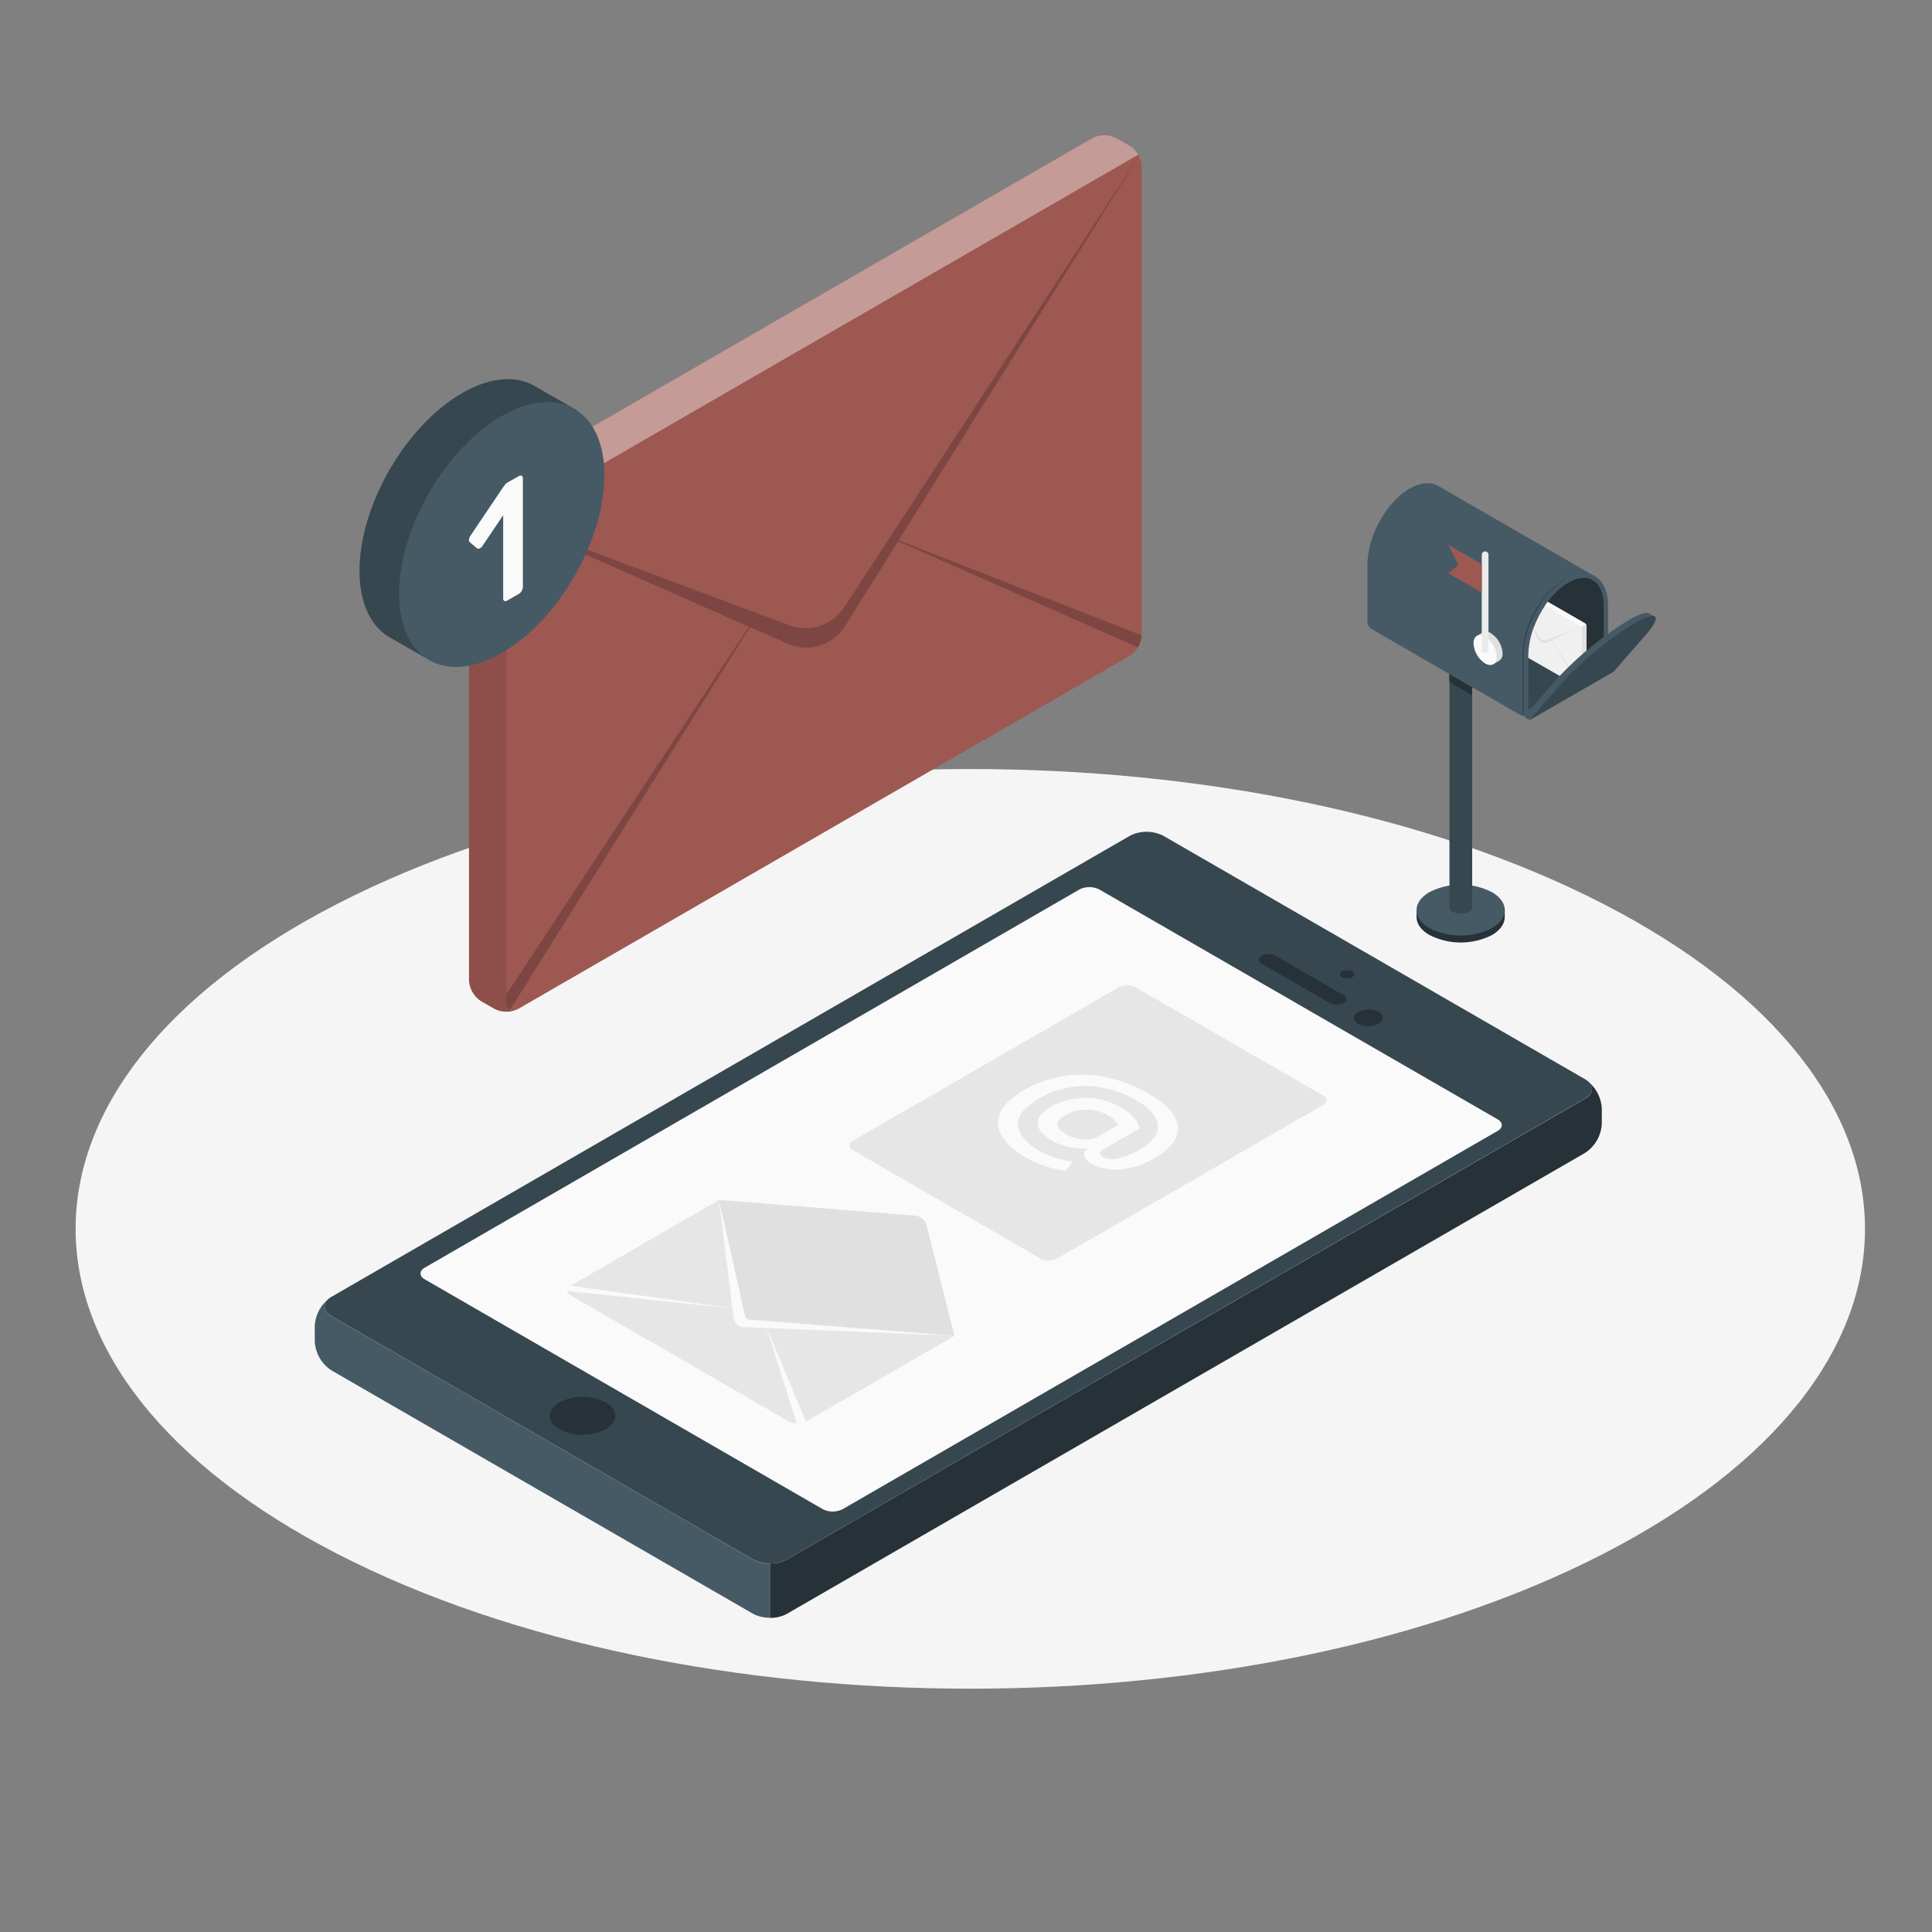 <svg xmlns="http://www.w3.org/2000/svg" xmlns:xlink="http://www.w3.org/1999/xlink" viewBox="0 0 500 500"><rect x="0" y="0" width="500" height="500" fill="#808080" stroke="none"/><defs><clipPath id="freepik--clip-path--inject-159"><path d="M415.1,157c0-4.57-2-7.42-5.15-7.42a8.2,8.2,0,0,0-4.07,1.27c-3.53,2-6.78,6.11-8.71,10.93a.47.47,0,0,0-.06.15h0a21.28,21.28,0,0,0-1.59,7.67v16.37l19.58-11.3Z" style="fill:none"></path></clipPath></defs><g id="freepik--Floor--inject-159"><path id="freepik--floor--inject-159" d="M87.38,402.18c90.43,46.47,237,46.47,327.45,0s90.43-121.82,0-168.3-237-46.47-327.45,0S-3,355.71,87.38,402.18Z" style="fill:#f5f5f5"></path></g><g id="freepik--Device--inject-159"><path d="M85.79,340.61l109.13,63a9.57,9.57,0,0,0,8.66,0L410.21,284.3c2.39-1.38,2.39-3.62,0-5l-109.14-63a9.57,9.57,0,0,0-8.66,0L85.79,335.61C83.4,337,83.4,339.23,85.79,340.61Z" style="fill:#37474f"></path><path d="M144.77,369.88a13.28,13.28,0,0,0,12,0c3.32-1.92,3.32-5,0-6.94a13.28,13.28,0,0,0-12,0C141.45,364.86,141.45,368,144.77,369.88Z" style="fill:#263238"></path><path d="M194.92,403.62l-109.13-63c-2.14-1.23-2.36-3.15-.68-4.53a9.67,9.67,0,0,0-3.65,7v4.07a9.56,9.56,0,0,0,4.33,7.5l109.13,63a8.89,8.89,0,0,0,4.33,1V404.65A8.88,8.88,0,0,1,194.92,403.62Z" style="fill:#455a64"></path><path d="M410.21,298.37a9.58,9.58,0,0,0,4.33-7.5V286.8a9.69,9.69,0,0,0-3.66-7c1.69,1.38,1.47,3.3-.67,4.54L203.58,403.62a8.83,8.83,0,0,1-4.33,1v14.08a8.83,8.83,0,0,0,4.33-1Z" style="fill:#263238"></path><path d="M212.91,390.56l-103-59.48c-1.44-.83-1.44-2.17,0-3l169.42-97.87a5.74,5.74,0,0,1,5.2,0l103.05,59.47c1.44.82,1.44,2.17,0,3L218.1,390.56A5.72,5.72,0,0,1,212.91,390.56Z" style="fill:#fafafa"></path><path d="M186.12,310.53l60.93,35.17-38.46,22.21a4.85,4.85,0,0,1-4.33,0l-56.6-32.68a1.32,1.32,0,0,1,0-2.5Z" style="fill:#e6e6e6"></path><path d="M247,345.7l-7.18-28.54a3.25,3.25,0,0,0-1.08-1.74h0a3.47,3.47,0,0,0-1.93-.81l-50.73-4.08Z" style="fill:#e0e0e0"></path><path d="M247,345.7l-54.53-2.25a2.75,2.75,0,0,1-2.62-2.42l-3.78-30.51Z" style="fill:#e0e0e0"></path><path d="M247,345.7l-54.53-2.25a2.75,2.75,0,0,1-2.62-2.42l-3.78-30.51,6.73,30a1.29,1.29,0,0,0,1.15,1Z" style="fill:#fafafa"></path><polygon points="198.3 343.36 206.43 369.16 208.59 367.91 198.3 343.36" style="fill:#fafafa"></polygon><polygon points="145.5 333.98 147.66 332.73 190.18 338.67 145.5 333.98" style="fill:#fafafa"></polygon><path d="M220.78,297.7l48.47,28a4.79,4.79,0,0,0,4.33,0L342.37,286a1.32,1.32,0,0,0,0-2.5l-48.47-28a4.79,4.79,0,0,0-4.33,0L220.78,295.2A1.32,1.32,0,0,0,220.78,297.7Z" style="fill:#e6e6e6"></path><path d="M259.32,294a6.35,6.35,0,0,1-.43-6.09c.9-2,2.86-3.92,5.87-5.65a29.82,29.82,0,0,1,10.73-3.79,31.17,31.17,0,0,1,11.1.4,36.53,36.53,0,0,1,10.69,4.17q4.82,2.77,6.56,5.72a5.82,5.82,0,0,1,.44,5.75c-.88,1.87-2.73,3.62-5.53,5.24a20.52,20.52,0,0,1-8.83,2.88,13,13,0,0,1-7.51-1.54,3.17,3.17,0,0,1-1.75-1.92,2.11,2.11,0,0,1,.73-2,16.16,16.16,0,0,1-4.81-.33,15.13,15.13,0,0,1-4.4-1.7q-3.46-2-3.62-4.34t3.31-4.3a17.3,17.3,0,0,1,9.22-2.37,19.32,19.32,0,0,1,9.38,2.67,11.23,11.23,0,0,1,3.1,2.55,5.23,5.23,0,0,1,1.3,2.73l-9,5.22c-.73.42-1.13.79-1.19,1.11s.2.66.77,1a5.59,5.59,0,0,0,4,.34,19,19,0,0,0,5.55-2.27c2.26-1.3,3.69-2.7,4.29-4.17a4.57,4.57,0,0,0-.47-4.4,13.06,13.06,0,0,0-4.68-4.1,27.09,27.09,0,0,0-12.63-3.75,23.6,23.6,0,0,0-12.85,3.38q-3.69,2.13-4.74,4.5a4.73,4.73,0,0,0,.32,4.64,13,13,0,0,0,4.76,4.23,22.17,22.17,0,0,0,4,1.79,18.43,18.43,0,0,0,4,.9,1.23,1.23,0,0,1,.42.11c.07,0,.07.13,0,.26l-1.32,1.85a1,1,0,0,1-.19.19.93.93,0,0,1-.6,0,23.55,23.55,0,0,1-4.84-1.14,25.93,25.93,0,0,1-4.72-2.11C262.65,298,260.51,296.05,259.32,294Zm20.85.87a6.64,6.64,0,0,0,4-.75l5.23-3a6.22,6.22,0,0,0-2.63-2.43,11.14,11.14,0,0,0-5.5-1.53,10.49,10.49,0,0,0-5.49,1.44q-2.19,1.26-2.13,2.49c0,.82.82,1.67,2.35,2.55A10.09,10.09,0,0,0,280.17,294.88Z" style="fill:#fafafa"></path><path d="M347.26,252.9a2.9,2.9,0,0,0,2.66,0,.81.81,0,0,0,0-1.53,3,3,0,0,0-2.66,0A.81.81,0,0,0,347.26,252.9Z" style="fill:#263238"></path><path d="M351.5,264.94a5.85,5.85,0,0,0,5.31,0c1.47-.84,1.47-2.22,0-3.06a5.85,5.85,0,0,0-5.31,0C350,262.72,350,264.1,351.5,264.94Z" style="fill:#263238"></path><path d="M347.76,259.61c1-.57.93-1.51-.12-2.11l-17.46-10.09a4,4,0,0,0-3.66-.06c-1,.56-.92,1.51.12,2.11l17.46,10.08A4.07,4.07,0,0,0,347.76,259.61Z" style="fill:#263238"></path></g><g id="freepik--Letter--inject-159"><g id="freepik--letter--inject-159"><path d="M121.38,132.44a6.81,6.81,0,0,1,3.09-5.36L282.7,35.73a6.82,6.82,0,0,1,6.19,0l3.48,2a6.81,6.81,0,0,1,3.09,5.35V164.38a6.89,6.89,0,0,1-3.09,5.36L134.14,261.09a6.86,6.86,0,0,1-6.18,0l-3.49-2a6.89,6.89,0,0,1-3.09-5.36Z" style="fill:#9D5852"></path><path d="M122.28,129.39l8.78,5.06,163.5-94.4a6.4,6.4,0,0,0-2.18-2.31l-3.5-2a6.8,6.8,0,0,0-6.18,0L124.48,127.08A6.2,6.2,0,0,0,122.28,129.39Z" style="fill:#fff;opacity:0.4"></path><path d="M121.38,132.43V253.71a6.82,6.82,0,0,0,3.1,5.36l3.48,2a4.39,4.39,0,0,0,.85.38,6.94,6.94,0,0,0,1.27.29,7.4,7.4,0,0,0,2.44-.09,5.25,5.25,0,0,0,.6-.16,2,2,0,0,0,.37-.14,1.88,1.88,0,0,1-1.48,0,2.16,2.16,0,0,1-.95-2V138a2.71,2.71,0,0,1,1.61-2.63l-1.61-.94-8.78-5.06A6.38,6.38,0,0,0,121.38,132.43Z" style="opacity:0.1"></path><path d="M131.06,134.45l73.28,27.38a11.91,11.91,0,0,0,14.13-4.66l11.77-18,64.9-99.44L232.58,139.82l62.88,24.61a6.44,6.44,0,0,1-1,3.09L232.41,140.1,218.73,162a11.9,11.9,0,0,1-14.91,4.58l-9.73-4.3L132,261.34a2.16,2.16,0,0,1-.95-2v-2l62.73-95.14Z" style="opacity:0.2"></path></g><path d="M149.19,106.13,138.37,99.9h0l-.1-.06v0c-4.8-2.71-11.38-2.3-18.67,1.9-14.67,8.47-26.56,29.07-26.56,46,0,8.45,3,14.4,7.75,17.18h0l9.84,5.61,2.35-3.93a27.14,27.14,0,0,0,7.62-3c14.67-8.47,26.56-29.07,26.56-46a28.22,28.22,0,0,0-.83-6.78Z" style="fill:#37474f"></path><path d="M129.86,107.65c-14.68,8.47-26.57,29.07-26.57,46s11.89,23.81,26.56,15.34,26.57-29.08,26.57-46S144.53,99.17,129.86,107.65Z" style="fill:#455a64"></path><path d="M121.6,140.34a.82.82,0,0,1-.21-.75,2.25,2.25,0,0,1,.4-1L130,126.4c.21-.29.41-.58.63-.86a2.33,2.33,0,0,1,.69-.65l3-1.7a.63.63,0,0,1,1,.59v28.14a2.07,2.07,0,0,1-.31,1,2,2,0,0,1-.71.76l-3.06,1.76a.69.69,0,0,1-.72.07.71.71,0,0,1-.3-.66V133.34l-5.35,7.93a1.76,1.76,0,0,1-.74.67.67.67,0,0,1-.7-.06Z" style="fill:#fafafa"></path></g><g id="freepik--Mailbox--inject-159"><g id="freepik--mailbox--inject-159"><path d="M366.61,237.33v-1.79h.44a7,7,0,0,1,2.9-2.85,17.86,17.86,0,0,1,16.14,0,7,7,0,0,1,2.9,2.85h.44v1.73c0,1.71-1.08,3.43-3.34,4.74A17.86,17.86,0,0,1,370,242C367.71,240.72,366.6,239,366.61,237.33Z" style="fill:#263238"></path><path d="M386.09,230.88a17.8,17.8,0,0,0-16.14,0c-4.46,2.57-4.46,6.74,0,9.32a17.86,17.86,0,0,0,16.14,0C390.55,237.62,390.55,233.45,386.09,230.88Z" style="fill:#455a64"></path><path d="M381,167v67.78a1.46,1.46,0,0,1-.86,1.2,4.56,4.56,0,0,1-4.16,0,1.46,1.46,0,0,1-.86-1.2V167Z" style="fill:#37474f"></path><polygon points="375.08 174.38 375.08 176.5 380.96 179.89 380.96 177.78 375.08 174.38" style="fill:#263238"></polygon><path d="M412.59,149.05h0l-.5,1-5.38,10.78L404.16,166l-8.64,17.33-.95,1.91h-.17a2,2,0,0,1-1-.23l-38.51-22.26a2.16,2.16,0,0,1-1-1.68V146.19c0-7.42,4.89-16.26,10.92-19.74,2.86-1.65,5.45-1.78,7.4-.69v0Z" style="fill:#455a64"></path><path d="M405.32,149.84c-2.44.9-11.29,8.21-11.29,19.73,0,9.68,0,14.7,0,15.61l.36,0h.17l.95-1.91L404.16,166l2.55-5.12.59-1.17Z" style="fill:#37474f"></path><path d="M415.76,173h0a1.07,1.07,0,0,1-.4.39l-.1.06L395.37,185a1.9,1.9,0,0,1-.8.22h-.17V169.57a22.35,22.35,0,0,1,1.73-8.24l1,.56,7.05,4.07,10.94,6.33.56.32A.29.29,0,0,1,415.76,173Z" style="fill:#37474f"></path><path d="M412.59,149.05c-1.93-1-4.48-.83-7.27.79a22.08,22.08,0,0,0-8,8.82,26.8,26.8,0,0,0-1.23,2.67,22.35,22.35,0,0,0-1.73,8.24v15.64h.17a1.9,1.9,0,0,0,.8-.22l19.88-11.49.1-.06a1.48,1.48,0,0,0,.4-.39h0a2.11,2.11,0,0,0,.46-1.23V157C416.22,153,414.82,150.23,412.59,149.05Zm2.22,23.4-19,11c-.16.09-.29,0-.29-.17V169.57a21.33,21.33,0,0,1,1.59-7.68.47.47,0,0,1,.06-.15,25.86,25.86,0,0,1,1.32-2.82,20.59,20.59,0,0,1,7.39-8.11,8.2,8.2,0,0,1,4.07-1.27,4.46,4.46,0,0,1,2.14.52c1.9,1,3,3.47,3,6.9v15A.63.63,0,0,1,414.81,172.45Z" style="fill:#455a64"></path><path d="M415.1,157v15.33l-18-10.4a.47.47,0,0,1,.06-.15c1.93-4.82,5.18-8.91,8.71-10.93a8.2,8.2,0,0,1,4.07-1.27C413.13,149.54,415.1,152.39,415.1,157Z" style="fill:#263238"></path><path d="M382.16,164.6l1.59-.92h0a2.12,2.12,0,0,1,2.11.21,6.64,6.64,0,0,1,3,5.2A2.1,2.1,0,0,1,388,171h0l-1.47.85-.27-.45a3.08,3.08,0,0,1-.86-.33,6.64,6.64,0,0,1-3-5.2,3.62,3.62,0,0,1,.09-.77Z" style="fill:#e0e0e0"></path><path d="M384.35,164.77a6.63,6.63,0,0,1,3,5.19c0,1.92-1.35,2.69-3,1.74a6.65,6.65,0,0,1-3-5.2C381.34,164.59,382.69,163.81,384.35,164.77Z" style="fill:#fafafa"></path><path d="M384.35,169.06a.87.87,0,0,1-.87-.87V143.58a.87.87,0,0,1,1.74,0v24.61A.87.87,0,0,1,384.35,169.06Z" style="fill:#ebebeb"></path><polygon points="383.48 146.01 374.76 140.98 377.49 146.23 374.76 148.33 383.48 153.37 383.48 146.01" style="fill:#9D5852"></polygon></g><g style="clip-path:url(#freepik--clip-path--inject-159)"><g id="freepik--letter--inject-159"><path d="M410.56,162a.85.85,0,0,0-.38-.67l-19.72-11.38a.87.87,0,0,0-.77,0l-.44.25a.85.85,0,0,0-.38.67V166a.88.88,0,0,0,.38.67L409,178a.87.87,0,0,0,.77,0l.44-.25a.85.85,0,0,0,.38-.67Z" style="fill:#f0f0f0"></path><path d="M410.45,161.6l-1.09.63L389,150.47a.84.84,0,0,1,.27-.29l.44-.25a.81.81,0,0,1,.77,0l19.72,11.38A.84.84,0,0,1,410.45,161.6Z" style="fill:#fafafa"></path><path d="M410.56,162v15.11a.85.85,0,0,1-.38.67l-.44.25-.1.05-.16,0a.81.81,0,0,1-.31,0l-.07,0-.05,0a.21.21,0,0,0,.19,0,.27.27,0,0,0,.12-.25V162.67a.33.33,0,0,0-.21-.32l.21-.12,1.09-.63A.79.79,0,0,1,410.56,162Z" style="fill:#e0e0e0"></path><path d="M409.36,162.23l-9.14,3.41a1.49,1.49,0,0,1-1.76-.58L397,162.82l-8.09-12.4,7.79,12.48L388.87,166a.8.8,0,0,0,.12.38l7.74-3.42,1.7,2.73a1.48,1.48,0,0,0,1.86.57l1.21-.53L409.24,178a.27.27,0,0,0,.12-.25v-.25l-7.82-11.86Z" style="fill:#e0e0e0"></path></g></g><path d="M428.23,159.52l-2.09,1.74a22.41,22.41,0,0,1-1.79,2.3l-6,6.93-2.12,2.45-13.64,7.88-6.52,5.41H396a.92.92,0,0,1-.57-.09l-.61-.35a0,0,0,0,1,0,0,.4.4,0,0,1-.1-.61,0,0,0,0,0,0,0l4.76-5.5h0l3-3.49a88.63,88.63,0,0,1,19-15.69c2.82-1.62,4.58-2.18,5.21-1.79h0l1.43.83S428.22,159.52,428.23,159.52Z" style="fill:#455a64"></path><path d="M425.82,164.42l-4,4.57-.08.1L418,173.42a3.54,3.54,0,0,1-.76.63l-21,12.1a.63.63,0,0,1-.23.08H396l7.56-8.73h0L404,177a88.88,88.88,0,0,1,19-15.68c2.75-1.59,4.51-2.16,5.18-1.83,0,0,0,0,0,0C429,159.94,428.24,161.63,425.82,164.42Z" style="fill:#37474f"></path></g></svg>